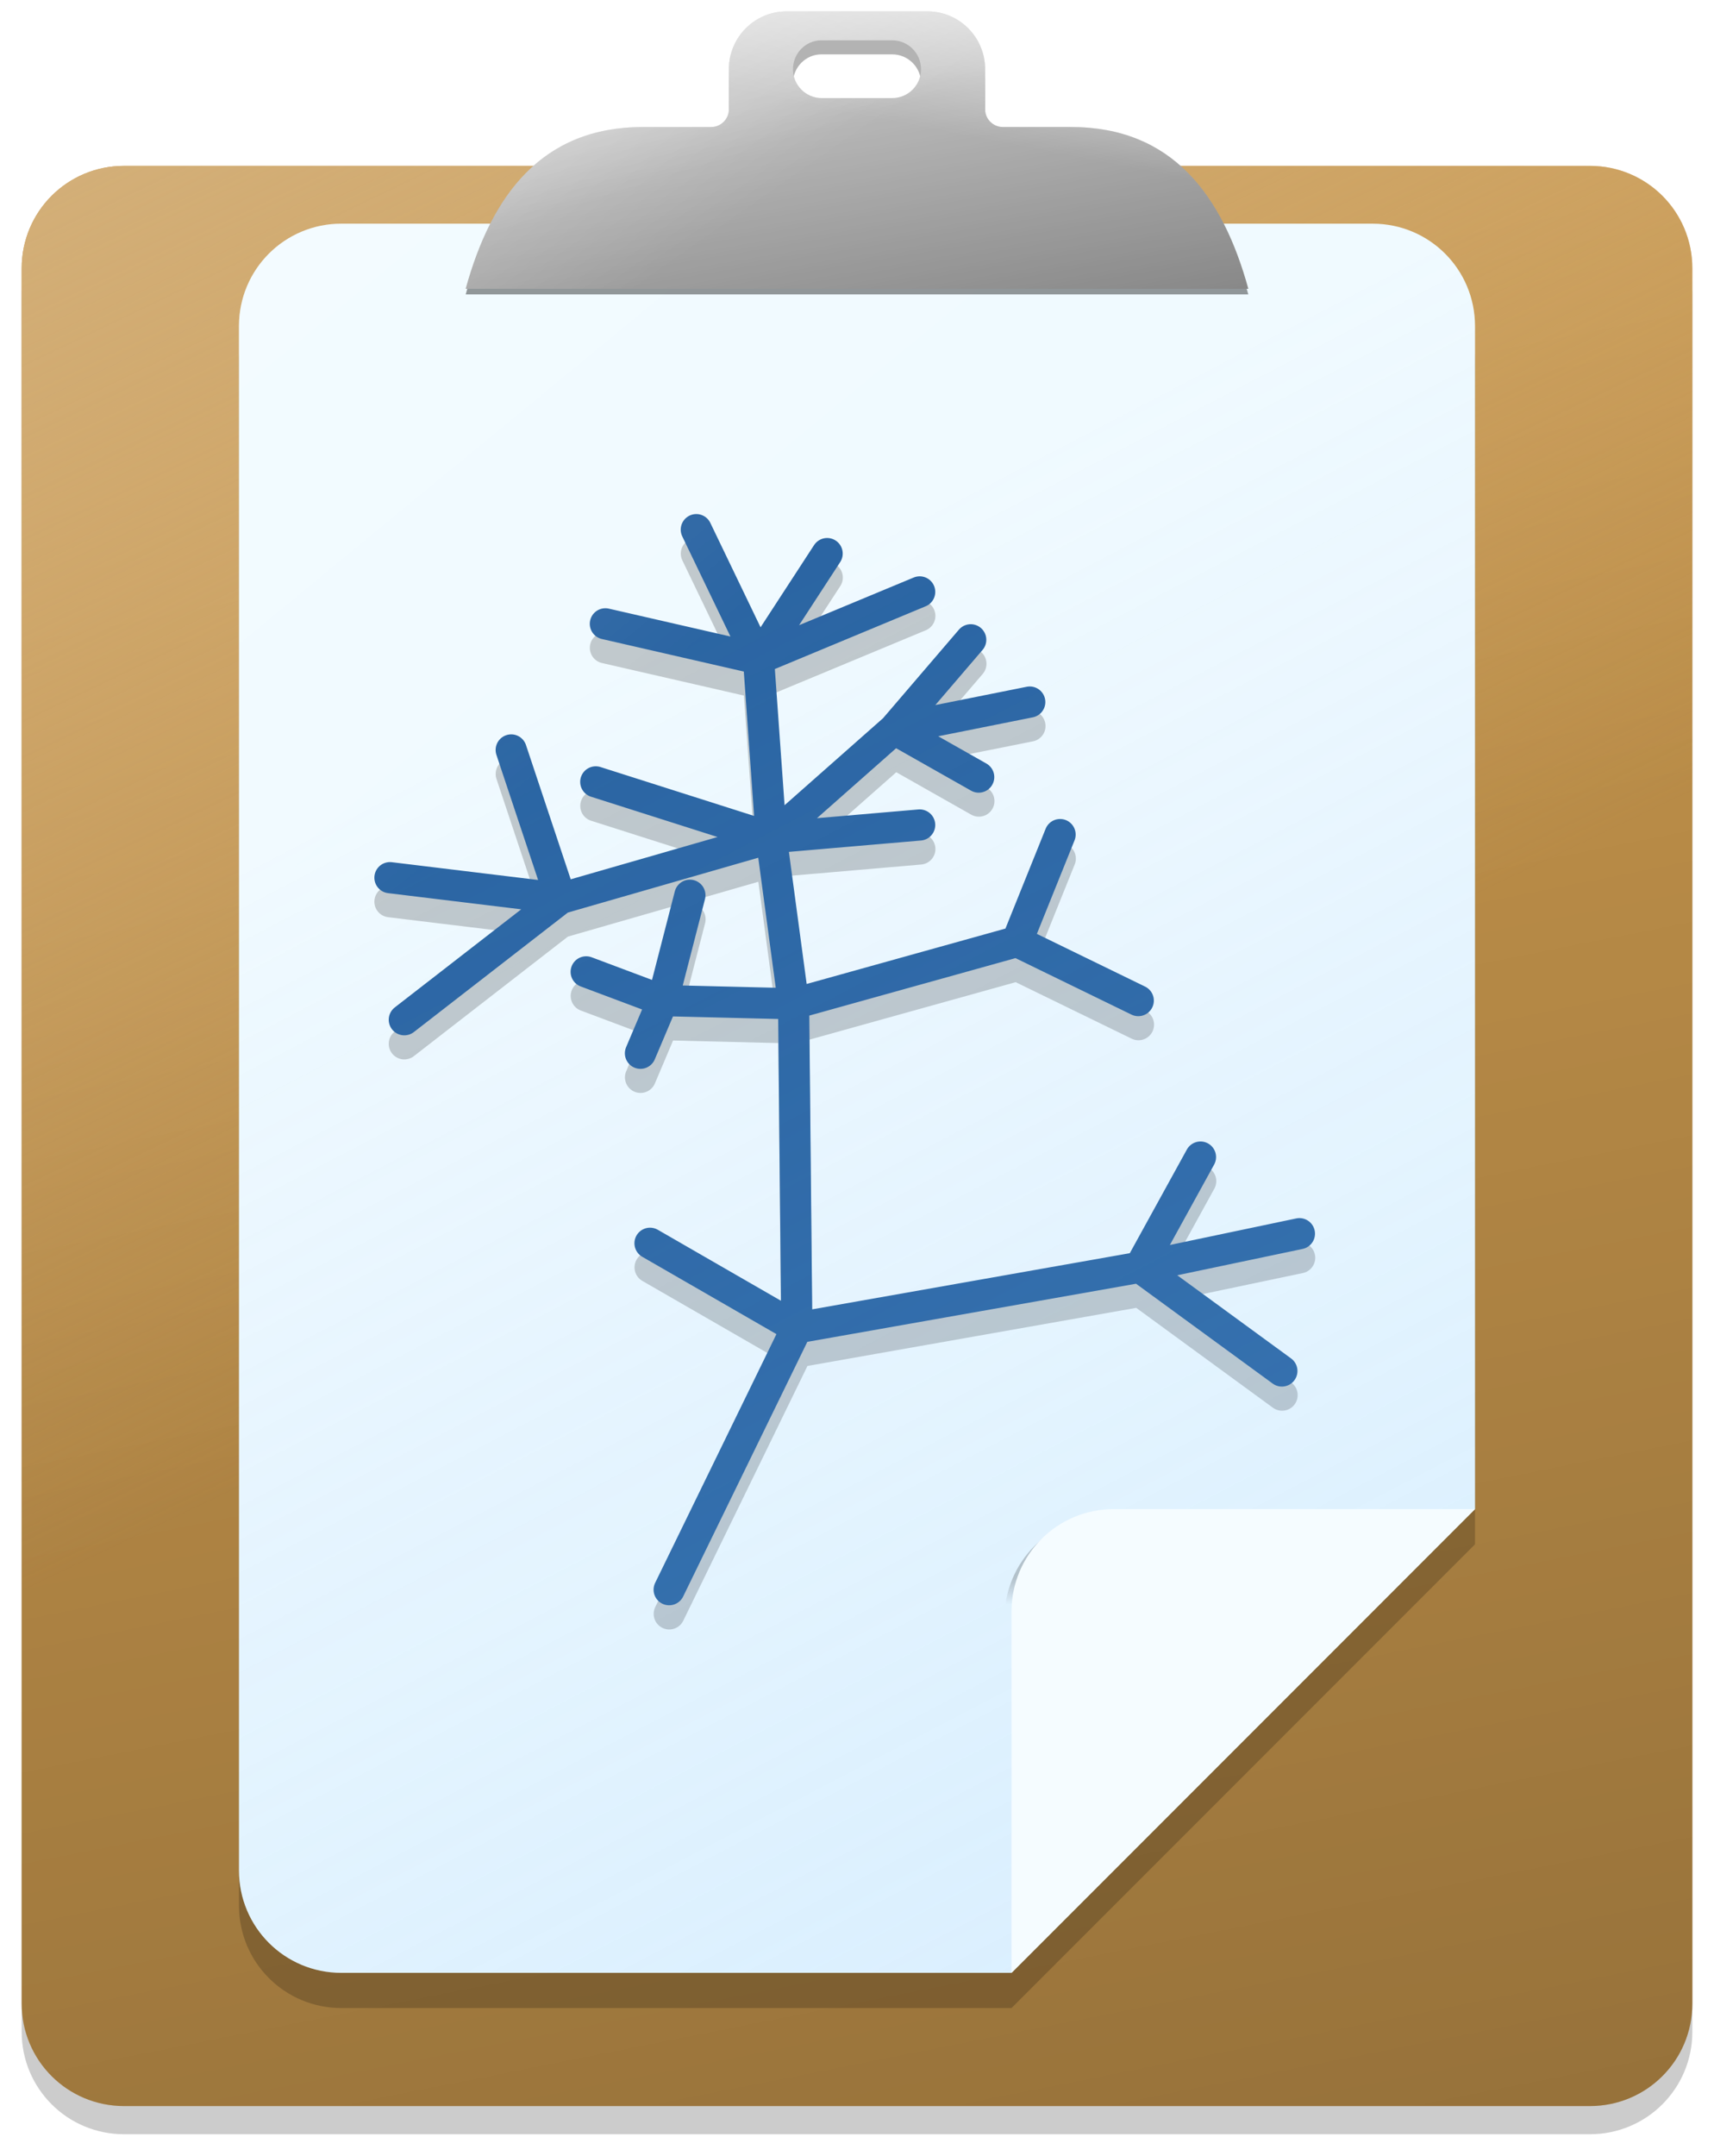 <?xml version="1.0" encoding="UTF-8" standalone="no"?>
<svg
   xmlns:dc="http://purl.org/dc/elements/1.1/"
   xmlns:cc="http://creativecommons.org/ns#"
   xmlns:rdf="http://www.w3.org/1999/02/22-rdf-syntax-ns#"
   xmlns:svg="http://www.w3.org/2000/svg"
   xmlns="http://www.w3.org/2000/svg"
   xmlns:xlink="http://www.w3.org/1999/xlink"
   xmlns:sodipodi="http://sodipodi.sourceforge.net/DTD/sodipodi-0.dtd"
   xmlns:inkscape="http://www.inkscape.org/namespaces/inkscape"
   width="128.937mm"
   height="162.092mm"
   viewBox="0 0 128.937 162.092"
   version="1.1"
   id="svg8"
   inkscape:version="1.0 (4035a4fb49, 2020-05-01)"
   sodipodi:docname="Paste.svg"
   inkscape:export-filename="C:\Users\Giorgio\OneDrive - University of Bristol\Projects\TreeViewer\Paste.png"
   inkscape:export-xdpi="6.5814524"
   inkscape:export-ydpi="6.5814524">
  <defs
     id="defs2">
    <linearGradient
       inkscape:collect="always"
       id="linearGradient1959">
      <stop
         style="stop-color:#ffffff;stop-opacity:0.7"
         offset="0"
         id="stop1955" />
      <stop
         style="stop-color:#ffffff;stop-opacity:0"
         offset="1"
         id="stop1957" />
    </linearGradient>
    <linearGradient
       id="linearGradient1947"
       inkscape:collect="always">
      <stop
         id="stop1943"
         offset="0"
         style="stop-color:#ffffff;stop-opacity:0.302" />
      <stop
         id="stop1945"
         offset="1"
         style="stop-color:#ffffff;stop-opacity:0" />
    </linearGradient>
    <linearGradient
       inkscape:collect="always"
       id="linearGradient1933">
      <stop
         style="stop-color:#000000;stop-opacity:0.3"
         offset="0"
         id="stop1929" />
      <stop
         style="stop-color:#000000;stop-opacity:0;"
         offset="1"
         id="stop1931" />
    </linearGradient>
    <linearGradient
       inkscape:collect="always"
       id="linearGradient1925">
      <stop
         style="stop-color:#ffffff;stop-opacity:0.66"
         offset="0"
         id="stop1921" />
      <stop
         style="stop-color:#ffffff;stop-opacity:0"
         offset="1"
         id="stop1923" />
    </linearGradient>
    <linearGradient
       id="linearGradient1889"
       inkscape:collect="always">
      <stop
         id="stop1885"
         offset="0"
         style="stop-color:#d4b17c;stop-opacity:1" />
      <stop
         id="stop1887"
         offset="1"
         style="stop-color:#d4b17c;stop-opacity:0" />
    </linearGradient>
    <linearGradient
       inkscape:collect="always"
       id="linearGradient1877">
      <stop
         style="stop-color:#000000;stop-opacity:0.25"
         offset="0"
         id="stop1873" />
      <stop
         style="stop-color:#000000;stop-opacity:0;"
         offset="1"
         id="stop1875" />
    </linearGradient>
    <linearGradient
       id="linearGradient1776"
       inkscape:collect="always">
      <stop
         id="stop1772"
         offset="0"
         style="stop-color:#ffffff;stop-opacity:0.412" />
      <stop
         id="stop1774"
         offset="1"
         style="stop-color:#ffffff;stop-opacity:0" />
    </linearGradient>
    <linearGradient
       id="linearGradient1710"
       inkscape:collect="always">
      <stop
         id="stop1706"
         offset="0"
         style="stop-color:#ffffff;stop-opacity:0.2" />
      <stop
         id="stop1708"
         offset="1"
         style="stop-color:#ffffff;stop-opacity:0" />
    </linearGradient>
    <linearGradient
       inkscape:collect="always"
       id="linearGradient1698">
      <stop
         style="stop-color:#79befc;stop-opacity:0.2"
         offset="0"
         id="stop1694" />
      <stop
         style="stop-color:#76baf7;stop-opacity:0"
         offset="1"
         id="stop1696" />
    </linearGradient>
    <clipPath
       id="clipPath1273"
       clipPathUnits="userSpaceOnUse">
      <path
         id="path1275"
         style="fill:#ffffff;fill-opacity:1;stroke:none;stroke-width:0.964;stroke-linecap:round;stroke-opacity:1"
         d="m 362,135.75 v 346.25 c 0,16.62 -13.38,30 -30,30 H 30 C 13.38,512 -5.9127449e-7,498.62 -5.9127449e-7,482 V 30 C -5.9127449e-7,13.38 13.38,1.7730124e-5 30,1.7730124e-5 h 196.25 z"
         sodipodi:nodetypes="csssssscc" />
    </clipPath>
    <mask
       id="mask1303"
       maskUnits="userSpaceOnUse">
      <path
         id="path1305"
         style="fill:#ffffff;fill-opacity:1;stroke:none;stroke-width:0.964;stroke-linecap:round;stroke-opacity:1"
         d="m 95.779,35.917 v 91.612 c 0,4.397 -3.54,7.938 -7.938,7.938 H 7.937 c -4.397,0 -7.937,-3.54 -7.937,-7.938 V 7.938 C -1.5644137e-7,3.54 3.54,4.6910952e-6 7.937,4.6910952e-6 H 59.862 Z"
         sodipodi:nodetypes="csssssscc" />
    </mask>
    <linearGradient
       inkscape:collect="always"
       id="linearGradient884">
      <stop
         style="stop-color:#79bffe;stop-opacity:0.2"
         offset="0"
         id="stop880" />
      <stop
         style="stop-color:#77bcf9;stop-opacity:0"
         offset="1"
         id="stop882" />
    </linearGradient>
    <filter
       height="1.022"
       y="-0.011"
       width="1.026"
       x="-0.013"
       id="filter1247-4"
       style="color-interpolation-filters:sRGB"
       inkscape:collect="always">
      <feGaussianBlur
         id="feGaussianBlur1249-7"
         stdDeviation="0.381"
         inkscape:collect="always" />
    </filter>
    <clipPath
       id="clipPath1273-3"
       clipPathUnits="userSpaceOnUse">
      <path
         id="path1275-2"
         style="fill:#ffffff;fill-opacity:1;stroke:none;stroke-width:0.964;stroke-linecap:round;stroke-opacity:1"
         d="m 362,135.75 v 346.25 c 0,16.62 -13.38,30 -30,30 H 30 C 13.38,512 -5.9127449e-7,498.62 -5.9127449e-7,482 V 30 C -5.9127449e-7,13.38 13.38,1.7730124e-5 30,1.7730124e-5 h 196.25 z"
         sodipodi:nodetypes="csssssscc" />
    </clipPath>
    <mask
       id="mask1303-0"
       maskUnits="userSpaceOnUse">
      <path
         id="path1305-0"
         style="fill:#ffffff;fill-opacity:1;stroke:none;stroke-width:0.964;stroke-linecap:round;stroke-opacity:1"
         d="m 95.779,35.917 v 91.612 c 0,4.397 -3.54,7.938 -7.938,7.938 H 7.937 c -4.397,0 -7.937,-3.54 -7.937,-7.938 V 7.938 C -1.5644137e-7,3.54 3.54,4.6910952e-6 7.937,4.6910952e-6 H 59.862 Z"
         sodipodi:nodetypes="csssssscc" />
    </mask>
    <linearGradient
       inkscape:collect="always"
       xlink:href="#linearGradient884"
       id="linearGradient1680-0"
       gradientUnits="userSpaceOnUse"
       x1="2.835"
       y1="1.965"
       x2="39.461"
       y2="52.047" />
    <filter
       inkscape:collect="always"
       style="color-interpolation-filters:sRGB"
       id="filter1648"
       x="-0.048"
       width="1.096"
       y="-0.048"
       height="1.096">
      <feGaussianBlur
         inkscape:collect="always"
         stdDeviation="0.697"
         id="feGaussianBlur1650" />
    </filter>
    <mask
       maskUnits="userSpaceOnUse"
       id="mask1654">
      <path
         sodipodi:nodetypes="csssssscc"
         d="M 141.364,172.1 V 83.162 c 0,-4.269 -3.437,-7.706 -7.706,-7.706 H 56.086 c -4.269,0 -7.706,3.437 -7.706,7.706 V 199.263 c 0,4.269 3.437,7.706 7.706,7.706 h 50.409 z"
         style="fill:#ffffff;fill-opacity:1;stroke:none;stroke-width:0.936;stroke-linecap:round;stroke-opacity:1"
         id="path1656" />
    </mask>
    <filter
       inkscape:collect="always"
       style="color-interpolation-filters:sRGB"
       id="filter1688"
       x="-0.014"
       width="1.029"
       y="-0.01"
       height="1.02">
      <feGaussianBlur
         inkscape:collect="always"
         stdDeviation="0.561"
         id="feGaussianBlur1690" />
    </filter>
    <linearGradient
       inkscape:collect="always"
       xlink:href="#linearGradient1698"
       id="linearGradient1700"
       x1="125.91"
       y1="195.433"
       x2="73.766"
       y2="95.474"
       gradientUnits="userSpaceOnUse" />
    <linearGradient
       inkscape:collect="always"
       xlink:href="#linearGradient1710"
       id="linearGradient1704"
       gradientUnits="userSpaceOnUse"
       x1="47.333"
       y1="63.001"
       x2="75.369"
       y2="97.078" />
    <linearGradient
       inkscape:collect="always"
       xlink:href="#linearGradient1776"
       id="linearGradient1770"
       gradientUnits="userSpaceOnUse"
       x1="70.066"
       y1="49.307"
       x2="85.977"
       y2="72.187" />
    <mask
       maskUnits="userSpaceOnUse"
       id="mask1842">
      <path
         sodipodi:nodetypes="csssssscc"
         d="M 135.505,160.572 V 71.634 c 0,-4.269 -3.437,-7.706 -7.706,-7.706 H 50.227 c -4.269,0 -7.706,3.437 -7.706,7.706 V 187.735 c 0,4.269 3.437,7.706 7.706,7.706 h 50.409 z"
         style="fill:#ffffff;fill-opacity:1;stroke:none;stroke-width:0.936;stroke-linecap:round;stroke-opacity:1"
         id="path1844" />
    </mask>
    <linearGradient
       inkscape:collect="always"
       xlink:href="#linearGradient1877"
       id="linearGradient1879"
       x1="133.897"
       y1="210.005"
       x2="105.928"
       y2="69.351"
       gradientUnits="userSpaceOnUse" />
    <linearGradient
       inkscape:collect="always"
       xlink:href="#linearGradient1889"
       id="linearGradient1883"
       gradientUnits="userSpaceOnUse"
       x1="29.576"
       y1="49.743"
       x2="74.606"
       y2="143.749" />
    <filter
       inkscape:collect="always"
       style="color-interpolation-filters:sRGB"
       id="filter1913"
       x="-0.013"
       width="1.026"
       y="-0.011"
       height="1.022">
      <feGaussianBlur
         inkscape:collect="always"
         stdDeviation="0.679"
         id="feGaussianBlur1915" />
    </filter>
    <linearGradient
       inkscape:collect="always"
       xlink:href="#linearGradient1925"
       id="linearGradient1919"
       gradientUnits="userSpaceOnUse"
       x1="87.501"
       y1="43.874"
       x2="92.639"
       y2="63.928" />
    <linearGradient
       inkscape:collect="always"
       xlink:href="#linearGradient1933"
       id="linearGradient1935"
       x1="114.005"
       y1="70.726"
       x2="110.419"
       y2="49.417"
       gradientUnits="userSpaceOnUse" />
    <linearGradient
       inkscape:collect="always"
       xlink:href="#linearGradient1947"
       id="linearGradient1939"
       gradientUnits="userSpaceOnUse"
       x1="69.498"
       y1="46.394"
       x2="81.078"
       y2="62.977" />
    <linearGradient
       inkscape:collect="always"
       xlink:href="#linearGradient1947"
       id="linearGradient1949"
       gradientUnits="userSpaceOnUse"
       x1="71.388"
       y1="50.929"
       x2="74.464"
       y2="60.615" />
    <linearGradient
       inkscape:collect="always"
       xlink:href="#linearGradient1959"
       id="linearGradient1953"
       gradientUnits="userSpaceOnUse"
       x1="86.554"
       y1="40.96"
       x2="83.862"
       y2="54.745" />
    <filter
       inkscape:collect="always"
       style="color-interpolation-filters:sRGB"
       id="filter1967"
       x="-0.033"
       width="1.065"
       y="-0.092"
       height="1.184">
      <feGaussianBlur
         inkscape:collect="always"
         stdDeviation="0.797"
         id="feGaussianBlur1969" />
    </filter>
    <filter
       inkscape:collect="always"
       style="color-interpolation-filters:sRGB"
       id="filter1973"
       x="-0.033"
       width="1.065"
       y="-0.092"
       height="1.184">
      <feGaussianBlur
         inkscape:collect="always"
         stdDeviation="0.797"
         id="feGaussianBlur1975" />
    </filter>
    <mask
       maskUnits="userSpaceOnUse"
       id="mask1979">
      <path
         sodipodi:nodetypes="csssssscc"
         d="M 135.505,160.572 V 71.634 c 0,-4.269 -3.437,-7.706 -7.706,-7.706 H 50.227 c -4.269,0 -7.706,3.437 -7.706,7.706 V 187.735 c 0,4.269 3.437,7.706 7.706,7.706 h 50.409 z"
         style="fill:#ffffff;fill-opacity:1;stroke:none;stroke-width:0.936;stroke-linecap:round;stroke-opacity:1"
         id="path1981" />
    </mask>
  </defs>
  <sodipodi:namedview
     id="base"
     pagecolor="#ffffff"
     bordercolor="#666666"
     borderopacity="1.0"
     inkscape:pageopacity="0.0"
     inkscape:pageshadow="2"
     inkscape:zoom="1.4"
     inkscape:cx="133.80638"
     inkscape:cy="335.95628"
     inkscape:document-units="mm"
     inkscape:current-layer="layer1"
     inkscape:document-rotation="0"
     showgrid="false"
     inkscape:window-width="2560"
     inkscape:window-height="1377"
     inkscape:window-x="-8"
     inkscape:window-y="-8"
     inkscape:window-maximized="1"
     inkscape:object-paths="true"
     inkscape:snap-smooth-nodes="true" />
  <g
     inkscape:label="Livello 1"
     inkscape:groupmode="layer"
     id="layer1"
     transform="translate(-24.545,-47.111)">
    <path
       sodipodi:nodetypes="sccccccss"
       d="m 33.88,61.698 c -4.269,0 -7.705,3.436 -7.705,7.705 V 199.868 c 0,4.269 3.436,7.706 7.705,7.706 H 144.147 c 4.269,0 7.706,-3.437 7.706,-7.706 V 69.404 c 0,-4.269 -3.437,-7.705 -7.706,-7.705 z"
       style="fill:#000000;fill-opacity:0.2;stroke:none;stroke-width:0.936;stroke-linecap:round;stroke-opacity:1;filter:url(#filter1913)"
       id="path1891" />
    <path
       id="path1864"
       style="fill:#c8974d;fill-opacity:1;stroke:none;stroke-width:0.936;stroke-linecap:round;stroke-opacity:1"
       d="m 33.88,59.582 c -4.269,0 -7.705,3.436 -7.705,7.705 V 197.751 c 0,4.269 3.436,7.706 7.705,7.706 H 144.147 c 4.269,0 7.706,-3.437 7.706,-7.706 V 67.287 c 0,-4.269 -3.437,-7.705 -7.706,-7.705 z"
       sodipodi:nodetypes="sccccccss" />
    <path
       sodipodi:nodetypes="sccccccss"
       d="m 33.88,59.582 c -4.269,0 -7.705,3.436 -7.705,7.705 V 197.751 c 0,4.269 3.436,7.706 7.705,7.706 H 144.147 c 4.269,0 7.706,-3.437 7.706,-7.706 V 67.287 c 0,-4.269 -3.437,-7.705 -7.706,-7.705 z"
       style="fill:url(#linearGradient1879);fill-opacity:1;stroke:none;stroke-width:0.936;stroke-linecap:round;stroke-opacity:1"
       id="path1871" />
    <path
       id="path1881"
       style="fill:url(#linearGradient1883);fill-opacity:1;stroke:none;stroke-width:0.936;stroke-linecap:round;stroke-opacity:1"
       d="m 33.88,59.582 c -4.269,0 -7.705,3.436 -7.705,7.705 V 197.751 c 0,4.269 3.436,7.706 7.705,7.706 H 144.147 c 4.269,0 7.706,-3.437 7.706,-7.706 V 67.287 c 0,-4.269 -3.437,-7.705 -7.706,-7.705 z"
       sodipodi:nodetypes="sccccccss" />
    <path
       sodipodi:nodetypes="csssssscc"
       d="M 135.505,163.218 V 74.28 c 0,-4.269 -3.437,-7.706 -7.706,-7.706 H 50.227 c -4.269,0 -7.706,3.437 -7.706,7.706 V 190.381 c 0,4.269 3.437,7.706 7.706,7.706 h 50.409 z"
       style="fill:#000000;fill-opacity:0.2;stroke:none;stroke-width:0.936;stroke-linecap:round;stroke-opacity:1;filter:url(#filter1688)"
       id="path1658" />
    <path
       sodipodi:nodetypes="cssssccssssccccsscccc"
       d="m 83.721,49.025 c -2.401,0 -4.347,1.946 -4.347,4.347 v 3.009 c 0,0.739 -0.599,1.338 -1.338,1.338 h -5.123 c -7.627,0 -11.402,5.151 -13.337,12.162 H 118.451 C 116.515,62.869 112.74,57.718 105.113,57.718 h -5.123 c -0.739,0 -1.338,-0.599 -1.338,-1.338 v -3.009 c 0,-2.401 -1.947,-4.347 -4.347,-4.347 z m 2.646,6.52 c -1.2,-2.04e-4 -2.173,-0.973 -2.173,-2.174 5.2e-5,-1.187 0.952,-2.173 2.139,-2.173 h 5.292 c 0.011,0 0.023,-8.9e-5 0.034,0 1.2,-8.1e-5 2.173,0.973 2.174,2.173 8.1e-5,1.2 -0.973,2.174 -2.174,2.174 z"
       style="fill:#000000;fill-opacity:0.3;stroke:none;stroke-width:0.1;stroke-linecap:round;stroke-linejoin:round;stroke-miterlimit:4;stroke-dasharray:none;stroke-opacity:1;filter:url(#filter1967)"
       id="path1961" />
    <path
       id="rect837-4-0"
       style="fill:#f0faff;fill-opacity:1;stroke:none;stroke-width:0.936;stroke-linecap:round;stroke-opacity:1"
       d="M 135.505,160.572 V 71.634 c 0,-4.269 -3.437,-7.706 -7.706,-7.706 H 50.227 c -4.269,0 -7.706,3.437 -7.706,7.706 V 187.735 c 0,4.269 3.437,7.706 7.706,7.706 h 50.409 z"
       sodipodi:nodetypes="csssssscc" />
    <path
       sodipodi:nodetypes="ccccccccccccccccccccccccccccccccccccccccccccc"
       d="m 74.507,68.688 -4.698,8.531 12.364,-2.596 m -50.322,0.742 11.375,6.553 -9.891,20.277 m -6.429,-47.849 5.935,2.226 -1.731,4.08 m 3.833,-12.241 -2.102,8.16 10.139,0.247 m 26.707,-0.247 -9.397,-4.575 m -17.31,4.822 17.31,-4.822 3.338,-8.284 m -10.88,-0.742 -11.499,0.989 m 20.03,-10.51 -10.51,2.102 6.553,3.709 m -0.618,-10.633 -5.935,6.924 -9.52,8.408 M 27.647,39.632 41.247,43.96 M 21.094,37.16 24.927,48.658 11.697,47.051 m 29.55,-3.091 -16.321,4.698 -12.117,9.397 M 28.389,27.392 40.258,30.112 m 5.317,-8.16 -5.317,8.16 12.488,-5.193 m -17.31,-4.822 4.822,10.015 0.989,13.848 1.731,12.859 0.247,25.099 26.583,-4.698 11.004,8.037"
       style="fill:none;stroke:#000000;stroke-width:2.414;stroke-linecap:round;stroke-linejoin:round;stroke-miterlimit:4;stroke-dasharray:none;stroke-opacity:0.2;filter:url(#filter1247-4)"
       id="path962-5-0"
       mask="none"
       transform="matrix(0.971,0,0,0.971,42.522,69.22)" />
    <path
       id="path957-9-5"
       style="fill:none;stroke:#2b65a3;stroke-width:2.343;stroke-linecap:round;stroke-linejoin:round;stroke-miterlimit:4;stroke-dasharray:none;stroke-opacity:1"
       d="m 114.853,134.105 -4.561,8.282 12.003,-2.521 m -48.853,0.72 11.043,6.362 -9.603,19.685 m -6.242,-46.453 5.762,2.161 -1.68,3.961 m 3.721,-11.883 -2.041,7.922 9.843,0.24 m 25.927,-0.24 -9.122,-4.441 m -16.805,4.681 16.805,-4.681 3.241,-8.042 m -10.563,-0.72 -11.163,0.96 m 19.445,-10.203 -10.203,2.041 6.362,3.601 m -0.6,-10.323 -5.762,6.722 -9.242,8.162 m -13.204,-4.201 13.204,4.201 m -19.565,-6.602 3.721,11.163 -12.843,-1.56 m 28.688,-3.001 -15.844,4.561 -11.763,9.122 m 15.124,-29.768 11.523,2.641 m 5.161,-7.922 -5.161,7.922 12.123,-5.041 m -16.805,-4.681 4.681,9.723 0.96,13.444 1.68,12.483 0.24,24.367 25.807,-4.561 10.683,7.802"
       sodipodi:nodetypes="ccccccccccccccccccccccccccccccccccccccccccccc"
       mask="none" />
    <path
       sodipodi:nodetypes="csssssscc"
       d="M 135.505,160.572 V 71.634 c 0,-4.269 -3.437,-7.706 -7.706,-7.706 H 50.227 c -4.269,0 -7.706,3.437 -7.706,7.706 V 187.735 c 0,4.269 3.437,7.706 7.706,7.706 h 50.409 z"
       style="fill:url(#linearGradient1700);fill-opacity:1;stroke:none;stroke-width:0.936;stroke-linecap:round;stroke-opacity:1"
       id="path1692" />
    <path
       id="path1646"
       style="fill:#000000;fill-opacity:0.2;stroke:none;stroke-width:0.936;stroke-linecap:round;stroke-opacity:1;filter:url(#filter1648)"
       d="m 140.835,172.629 h -27.163 c -4.269,0 -7.705,3.437 -7.705,7.706 v 27.163 z"
       sodipodi:nodetypes="csscc"
       mask="url(#mask1654)"
       transform="translate(-5.859,-11.528)" />
    <path
       sodipodi:nodetypes="csscc"
       d="m 135.505,160.572 h -27.163 c -4.269,0 -7.705,3.437 -7.705,7.706 v 27.163 z"
       style="fill:#f5fcff;fill-opacity:1;stroke:none;stroke-width:0.936;stroke-linecap:round;stroke-opacity:1"
       id="path840-4-7" />
    <path
       id="path1702"
       style="fill:url(#linearGradient1704);fill-opacity:1;stroke:none;stroke-width:0.936;stroke-linecap:round;stroke-opacity:1"
       d="M 135.505,160.572 V 71.634 c 0,-4.269 -3.437,-7.706 -7.706,-7.706 H 50.227 c -4.269,0 -7.706,3.437 -7.706,7.706 V 187.735 c 0,4.269 3.437,7.706 7.706,7.706 h 50.409 z"
       sodipodi:nodetypes="csssssscc" />
    <path
       sodipodi:nodetypes="cssssccssssccccsscccc"
       d="m 83.721,48.392 c -2.401,0 -4.347,1.946 -4.347,4.347 v 3.009 c 0,0.739 -0.599,1.338 -1.338,1.338 h -5.123 c -7.627,0 -11.402,5.151 -13.337,12.162 H 118.451 C 116.515,62.236 112.74,57.085 105.113,57.085 h -5.123 c -0.739,0 -1.338,-0.599 -1.338,-1.338 v -3.009 c 0,-2.401 -1.947,-4.347 -4.347,-4.347 z m 2.646,6.52 c -1.2,-2.04e-4 -2.173,-0.973 -2.173,-2.174 5.2e-5,-1.187 0.952,-2.173 2.139,-2.173 h 5.292 c 0.011,0 0.023,-8.9e-5 0.034,0 1.2,-8.1e-5 2.173,0.973 2.174,2.173 8.1e-5,1.2 -0.973,2.174 -2.174,2.174 z"
       style="fill:#000000;fill-opacity:0.4;stroke:none;stroke-width:0.1;stroke-linecap:round;stroke-linejoin:round;stroke-miterlimit:4;stroke-dasharray:none;stroke-opacity:1;filter:url(#filter1973)"
       id="path1971"
       mask="url(#mask1979)" />
    <path
       id="path1749"
       style="fill:#bebebe;fill-opacity:1;stroke:none;stroke-width:0.1;stroke-linecap:round;stroke-linejoin:round;stroke-miterlimit:4;stroke-dasharray:none;stroke-opacity:1"
       d="m 83.721,47.967 c -2.401,0 -4.347,1.946 -4.347,4.347 v 3.009 c 0,0.739 -0.599,1.338 -1.338,1.338 h -5.123 c -7.627,0 -11.402,5.151 -13.337,12.162 H 118.451 C 116.515,61.811 112.74,56.66 105.113,56.66 h -5.123 c -0.739,0 -1.338,-0.599 -1.338,-1.338 v -3.009 c 0,-2.401 -1.947,-4.347 -4.347,-4.347 z m 2.646,6.52 c -1.2,-2.04e-4 -2.173,-0.973 -2.173,-2.174 5.2e-5,-1.187 0.952,-2.173 2.139,-2.173 h 5.292 c 0.011,0 0.023,-8.9e-5 0.034,0 1.2,-8.1e-5 2.173,0.973 2.174,2.173 8.1e-5,1.2 -0.973,2.174 -2.174,2.174 z"
       sodipodi:nodetypes="cssssccssssccccsscccc" />
    <path
       sodipodi:nodetypes="cssssccssssccccsscccc"
       d="m 83.721,47.967 c -2.401,0 -4.347,1.946 -4.347,4.347 v 3.009 c 0,0.739 -0.599,1.338 -1.338,1.338 h -5.123 c -7.627,0 -11.402,5.151 -13.337,12.162 H 118.451 C 116.515,61.811 112.74,56.66 105.113,56.66 h -5.123 c -0.739,0 -1.338,-0.599 -1.338,-1.338 v -3.009 c 0,-2.401 -1.947,-4.347 -4.347,-4.347 z m 2.646,6.52 c -1.2,-2.04e-4 -2.173,-0.973 -2.173,-2.174 5.2e-5,-1.187 0.952,-2.173 2.139,-2.173 h 5.292 c 0.011,0 0.023,-8.9e-5 0.034,0 1.2,-8.1e-5 2.173,0.973 2.174,2.173 8.1e-5,1.2 -0.973,2.174 -2.174,2.174 z"
       style="fill:url(#linearGradient1935);fill-opacity:1;stroke:none;stroke-width:0.1;stroke-linecap:round;stroke-linejoin:round;stroke-miterlimit:4;stroke-dasharray:none;stroke-opacity:1"
       id="path1927" />
    <path
       id="path1937"
       style="fill:url(#linearGradient1939);fill-opacity:1;stroke:none;stroke-width:0.1;stroke-linecap:round;stroke-linejoin:round;stroke-miterlimit:4;stroke-dasharray:none;stroke-opacity:1"
       d="m 83.721,47.967 c -2.401,0 -4.347,1.946 -4.347,4.347 v 3.009 c 0,0.739 -0.599,1.338 -1.338,1.338 h -5.123 c -7.627,0 -11.402,5.151 -13.337,12.162 H 118.451 C 116.515,61.811 112.74,56.66 105.113,56.66 h -5.123 c -0.739,0 -1.338,-0.599 -1.338,-1.338 v -3.009 c 0,-2.401 -1.947,-4.347 -4.347,-4.347 z m 2.646,6.52 c -1.2,-2.04e-4 -2.173,-0.973 -2.173,-2.174 5.2e-5,-1.187 0.952,-2.173 2.139,-2.173 h 5.292 c 0.011,0 0.023,-8.9e-5 0.034,0 1.2,-8.1e-5 2.173,0.973 2.174,2.173 8.1e-5,1.2 -0.973,2.174 -2.174,2.174 z"
       sodipodi:nodetypes="cssssccssssccccsscccc" />
    <path
       sodipodi:nodetypes="cssssccssssccccsscccc"
       d="m 83.721,47.967 c -2.401,0 -4.347,1.946 -4.347,4.347 v 3.009 c 0,0.739 -0.599,1.338 -1.338,1.338 h -5.123 c -7.627,0 -11.402,5.151 -13.337,12.162 H 118.451 C 116.515,61.811 112.74,56.66 105.113,56.66 h -5.123 c -0.739,0 -1.338,-0.599 -1.338,-1.338 v -3.009 c 0,-2.401 -1.947,-4.347 -4.347,-4.347 z m 2.646,6.52 c -1.2,-2.04e-4 -2.173,-0.973 -2.173,-2.174 5.2e-5,-1.187 0.952,-2.173 2.139,-2.173 h 5.292 c 0.011,0 0.023,-8.9e-5 0.034,0 1.2,-8.1e-5 2.173,0.973 2.174,2.173 8.1e-5,1.2 -0.973,2.174 -2.174,2.174 z"
       style="fill:url(#linearGradient1949);fill-opacity:1;stroke:none;stroke-width:0.1;stroke-linecap:round;stroke-linejoin:round;stroke-miterlimit:4;stroke-dasharray:none;stroke-opacity:1"
       id="path1941" />
    <path
       id="path1951"
       style="fill:url(#linearGradient1953);fill-opacity:1;stroke:none;stroke-width:0.1;stroke-linecap:round;stroke-linejoin:round;stroke-miterlimit:4;stroke-dasharray:none;stroke-opacity:1"
       d="m 83.721,47.967 c -2.401,0 -4.347,1.946 -4.347,4.347 v 3.009 c 0,0.739 -0.599,1.338 -1.338,1.338 h -5.123 c -7.627,0 -11.402,5.151 -13.337,12.162 H 118.451 C 116.515,61.811 112.74,56.66 105.113,56.66 h -5.123 c -0.739,0 -1.338,-0.599 -1.338,-1.338 v -3.009 c 0,-2.401 -1.947,-4.347 -4.347,-4.347 z m 2.646,6.52 c -1.2,-2.04e-4 -2.173,-0.973 -2.173,-2.174 5.2e-5,-1.187 0.952,-2.173 2.139,-2.173 h 5.292 c 0.011,0 0.023,-8.9e-5 0.034,0 1.2,-8.1e-5 2.173,0.973 2.174,2.173 8.1e-5,1.2 -0.973,2.174 -2.174,2.174 z"
       sodipodi:nodetypes="cssssccssssccccsscccc" />
  </g>
</svg>
